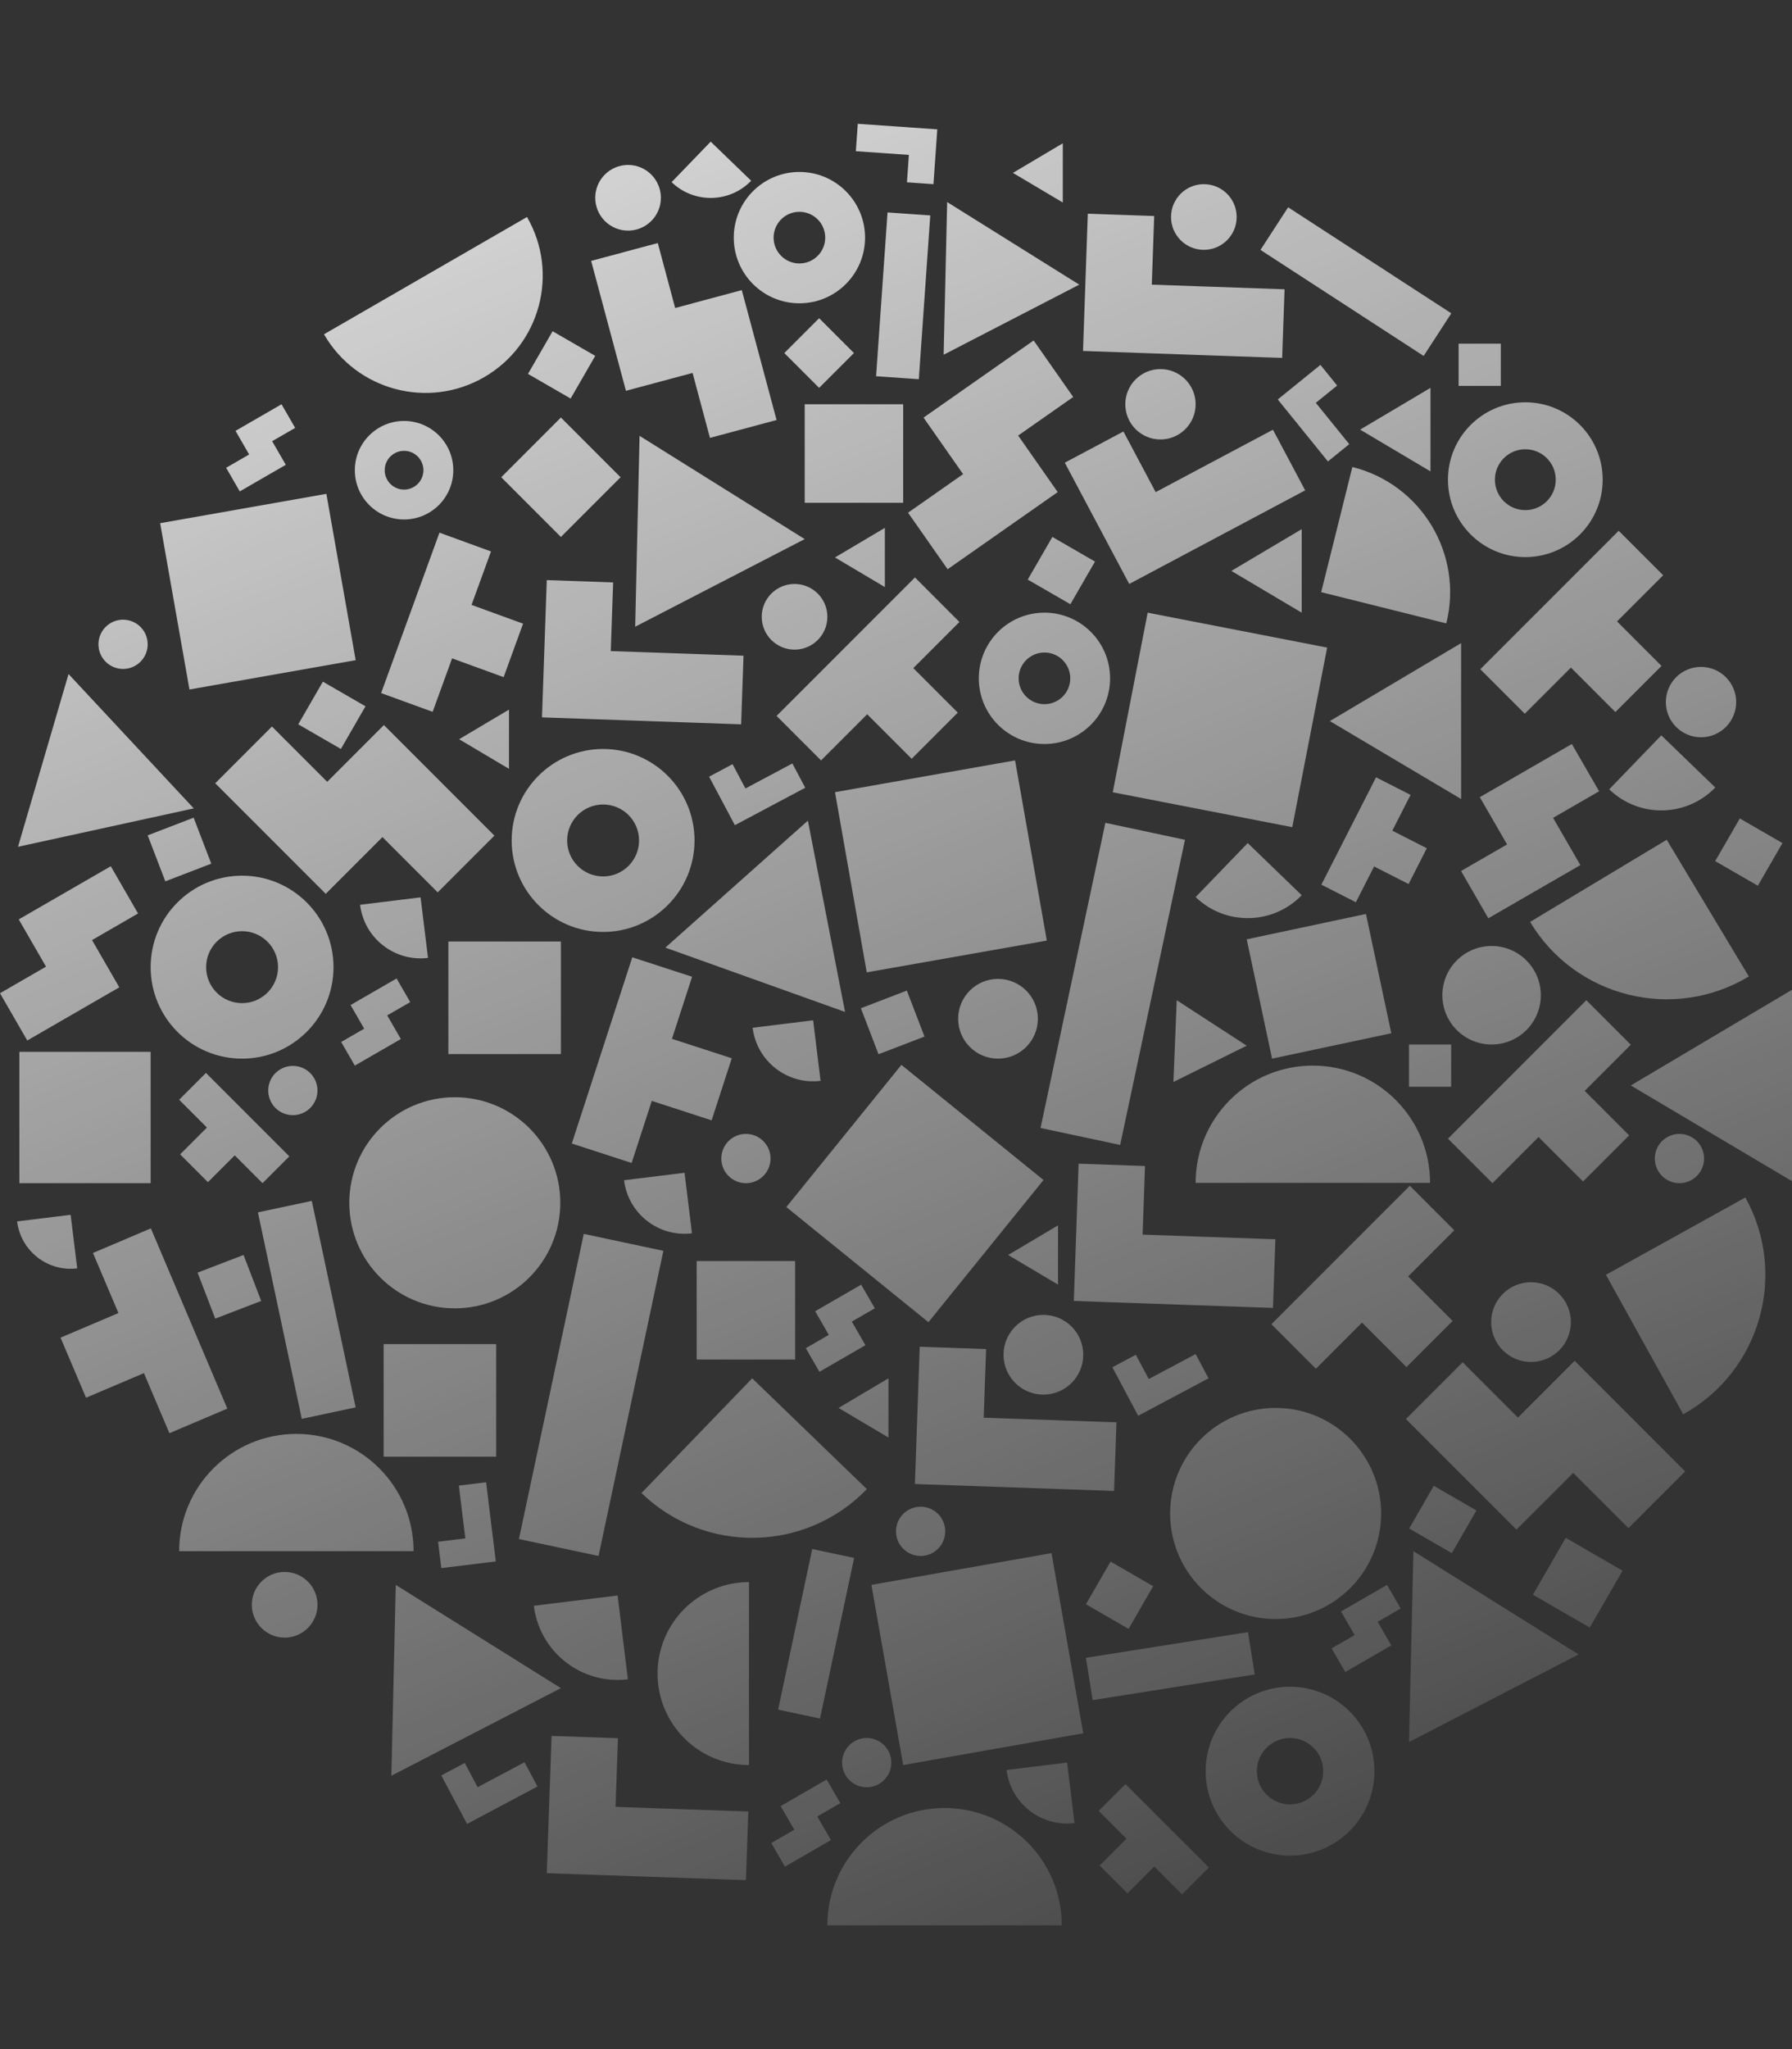<svg xmlns="http://www.w3.org/2000/svg" xmlns:xlink="http://www.w3.org/1999/xlink" width="420" height="480" version="1.1" viewBox="0 0 420 480"><rect x="0" y="0" width="420" height="480" fill="#333333" stroke="none"/><title>lsb-guide-cover/cdd</title><desc>Created with Sketch.</desc><defs><linearGradient id="linearGradient-1" x1="31.492%" x2="72.123%" y1="0%" y2="100%"><stop offset="0%" stop-color="#FFF" stop-opacity=".8"/><stop offset="100%" stop-color="#FFF" stop-opacity=".1"/></linearGradient></defs><g id="lsb-guide-cover/cdd" fill="none" fill-rule="evenodd" stroke="none" stroke-width="1"><path id="Combined-Shape-Copy" fill="url(#linearGradient-1)" d="M244.791,174.285 C236.295,174.285 229.407,167.398 229.407,158.901 C229.407,150.404 236.295,143.516 244.791,143.516 C253.288,143.516 260.176,150.404 260.176,158.901 C260.176,167.398 253.288,174.285 244.791,174.285 Z M244.791,164.951 C248.133,164.951 250.842,162.242 250.842,158.901 C250.842,155.56 248.133,152.851 244.791,152.851 C241.45,152.851 238.741,155.56 238.741,158.901 C238.741,162.242 241.45,164.951 244.791,164.951 Z M302.355,434.682 C291.43,434.682 282.574,425.826 282.574,414.902 C282.574,403.977 291.43,395.121 302.355,395.121 C313.279,395.121 322.135,403.977 322.135,414.902 C322.135,425.826 313.279,434.682 302.355,434.682 Z M302.355,422.68 C306.651,422.68 310.133,419.198 310.133,414.902 C310.133,410.606 306.651,407.123 302.355,407.123 C298.059,407.123 294.576,410.606 294.576,414.902 C294.576,419.198 298.059,422.68 302.355,422.68 Z M357.498,130.499 C347.484,130.499 339.366,122.381 339.366,112.367 C339.366,102.354 347.484,94.236 357.498,94.236 C367.512,94.236 375.63,102.354 375.63,112.367 C375.63,122.381 367.512,130.499 357.498,130.499 Z M357.498,119.498 C361.436,119.498 364.628,116.306 364.628,112.367 C364.628,108.429 361.436,105.237 357.498,105.237 C353.56,105.237 350.367,108.429 350.367,112.367 C350.367,116.306 353.56,119.498 357.498,119.498 Z M94.702,121.686 C88.329,121.686 83.163,116.52 83.163,110.147 C83.163,103.775 88.329,98.609 94.702,98.609 C101.074,98.609 106.24,103.775 106.24,110.147 C106.24,116.52 101.074,121.686 94.702,121.686 Z M94.702,114.685 C97.208,114.685 99.239,112.653 99.239,110.147 C99.239,107.641 97.208,105.61 94.702,105.61 C92.196,105.61 90.164,107.641 90.164,110.147 C90.164,112.653 92.196,114.685 94.702,114.685 Z M187.362,71.049 C178.865,71.049 171.978,64.161 171.978,55.664 C171.978,47.168 178.865,40.28 187.362,40.28 C195.859,40.28 202.747,47.168 202.747,55.664 C202.747,64.161 195.859,71.049 187.362,71.049 Z M187.362,61.715 C190.704,61.715 193.412,59.006 193.412,55.664 C193.412,52.323 190.704,49.614 187.362,49.614 C184.021,49.614 181.312,52.323 181.312,55.664 C181.312,59.006 184.021,61.715 187.362,61.715 Z M56.737,247.985 C44.902,247.985 35.308,238.391 35.308,226.557 C35.308,214.722 44.902,205.128 56.737,205.128 C68.571,205.128 78.165,214.722 78.165,226.557 C78.165,238.391 68.571,247.985 56.737,247.985 Z M56.737,234.984 C61.391,234.984 65.164,231.211 65.164,226.557 C65.164,221.903 61.391,218.13 56.737,218.13 C52.083,218.13 48.31,221.903 48.31,226.557 C48.31,231.211 52.083,234.984 56.737,234.984 Z M141.352,218.308 C129.517,218.308 119.923,208.714 119.923,196.879 C119.923,185.045 129.517,175.451 141.352,175.451 C153.187,175.451 162.781,185.045 162.781,196.879 C162.781,208.714 153.187,218.308 141.352,218.308 Z M141.352,205.306 C146.006,205.306 149.779,201.534 149.779,196.879 C149.779,192.225 146.006,188.453 141.352,188.453 C136.698,188.453 132.925,192.225 132.925,196.879 C132.925,201.534 136.698,205.306 141.352,205.306 Z M106.595,306.478 C92.939,306.478 81.869,295.408 81.869,281.753 C81.869,268.097 92.939,257.027 106.595,257.027 C120.25,257.027 131.32,268.097 131.32,281.753 C131.32,295.408 120.25,306.478 106.595,306.478 Z M298.977,379.258 C285.321,379.258 274.251,368.188 274.251,354.533 C274.251,340.877 285.321,329.807 298.977,329.807 C312.632,329.807 323.702,340.877 323.702,354.533 C323.702,368.188 312.632,379.258 298.977,379.258 Z M89.979,169.846 L115.881,195.747 L102.589,209.038 L89.639,196.088 L76.347,209.379 L50.446,183.478 L63.737,170.186 L76.688,183.137 L89.979,169.846 Z M369.058,318.774 L394.959,344.675 L381.668,357.966 L368.717,345.016 L355.426,358.307 L329.524,332.406 L342.816,319.114 L355.766,332.065 L369.058,318.774 Z M346.83,186.74 L368.401,174.285 L374.792,185.355 L364.006,191.582 L370.397,202.652 L348.826,215.106 L342.435,204.036 L353.221,197.809 L346.83,186.74 Z M4.395,215.369 L25.966,202.915 L32.357,213.985 L21.571,220.212 L27.962,231.281 L6.391,243.735 L-4.70556927e-12,232.666 L10.786,226.439 L4.395,215.369 Z M82.165,235.435 L92.951,229.208 L96.146,234.743 L90.754,237.856 L93.949,243.391 L83.163,249.618 L79.968,244.084 L85.361,240.97 L82.165,235.435 Z M191.055,307.161 L201.841,300.934 L205.036,306.469 L199.643,309.582 L202.839,315.117 L192.053,321.344 L188.858,315.809 L194.25,312.696 L191.055,307.161 Z M314.301,377.485 L325.087,371.258 L328.283,376.792 L322.89,379.906 L326.085,385.441 L315.3,391.668 L312.104,386.133 L317.497,383.02 L314.301,377.485 Z M182.966,423.081 L193.752,416.854 L196.948,422.388 L191.555,425.502 L194.75,431.037 L183.965,437.264 L180.769,431.729 L186.162,428.615 L182.966,423.081 Z M55.198,100.928 L65.984,94.701 L69.179,100.236 L63.786,103.349 L66.982,108.884 L56.196,115.111 L53.001,109.576 L58.394,106.463 L55.198,100.928 Z M247.903,115.274 L222.098,133.342 L212.826,120.1 L225.728,111.066 L216.456,97.824 L242.261,79.755 L251.533,92.997 L238.631,102.032 L247.903,115.274 Z M173.858,67.964 L182.011,98.393 L166.397,102.577 L162.32,87.363 L146.705,91.546 L138.552,61.118 L154.167,56.934 L158.243,72.148 L173.858,67.964 Z M143.147,152.51 L174.264,153.596 L173.703,169.673 L127.028,168.043 L128.151,135.889 L143.709,136.433 L143.147,152.51 Z M230.555,332.094 L261.672,333.18 L261.11,349.257 L214.435,347.627 L215.558,315.473 L231.116,316.017 L230.555,332.094 Z M269.952,66.679 L301.069,67.765 L300.507,83.842 L253.832,82.212 L254.955,50.059 L270.514,50.602 L269.952,66.679 Z M144.27,423.256 L175.387,424.342 L174.825,440.419 L128.151,438.789 L129.273,406.636 L144.832,407.179 L144.27,423.256 Z M267.798,289.212 L298.915,290.299 L298.353,306.376 L251.679,304.746 L252.801,272.592 L268.36,273.136 L267.798,289.212 Z M270.858,115.28 L298.349,100.663 L305.902,114.866 L264.665,136.792 L249.561,108.385 L263.306,101.076 L270.858,115.28 Z M174.713,184.693 L185.71,178.846 L188.731,184.528 L172.236,193.298 L166.194,181.935 L171.692,179.011 L174.713,184.693 Z M213.016,36.288 L200.592,35.419 L201.041,29 L219.677,30.303 L218.779,43.141 L212.567,42.707 L213.016,36.288 Z M269.234,323.037 L280.231,317.191 L283.252,322.872 L266.757,331.642 L260.715,320.279 L266.214,317.356 L269.234,323.037 Z M109.062,360.367 L107.544,348.005 L113.931,347.221 L116.207,365.763 L103.434,367.332 L102.675,361.151 L109.062,360.367 Z M111.948,418.654 L122.944,412.807 L125.965,418.488 L109.471,427.258 L103.429,415.896 L108.927,412.972 L111.948,418.654 Z M308.396,94.364 L316.233,104.043 L311.233,108.092 L299.476,93.574 L309.478,85.475 L313.396,90.315 L308.396,94.364 Z M382.223,254.27 L420.684,231.45 L420.684,277.091 L382.223,254.27 Z M155.948,221.977 L189.348,192.237 L198.057,237.04 L155.948,221.977 Z M4.218,198.362 L16.065,157.894 L45.414,189.366 L4.218,198.362 Z M148.87,146.808 L149.899,102.098 L188.605,126.284 L148.87,146.808 Z M330.24,408.073 L331.269,363.363 L369.975,387.549 L330.24,408.073 Z M91.728,415.968 L92.756,371.258 L131.462,395.444 L91.728,415.968 Z M221.166,83.098 L221.989,47.33 L252.953,66.678 L221.166,83.098 Z M195.7,130.584 L207.389,123.649 L207.389,137.519 L195.7,130.584 Z M236.286,293.978 L247.974,287.042 L247.974,300.913 L236.286,293.978 Z M237.406,40.5 L249.094,33.565 L249.094,47.436 L237.406,40.5 Z M107.606,173.165 L119.294,166.229 L119.294,180.1 L107.606,173.165 Z M196.543,329.807 L208.232,322.872 L208.232,336.743 L196.543,329.807 Z M288.603,133.736 L305.087,123.956 L305.087,143.516 L288.603,133.736 Z M318.785,100.639 L335.268,90.858 L335.268,110.419 L318.785,100.639 Z M311.681,168.912 L342.45,150.656 L342.45,187.168 L311.681,168.912 Z M275.021,253.45 L275.796,234.299 L292.201,244.953 L275.021,253.45 Z M349.593,244.673 C343.221,244.673 338.055,239.507 338.055,233.135 C338.055,226.762 343.221,221.596 349.593,221.596 C355.966,221.596 361.132,226.762 361.132,233.135 C361.132,239.507 355.966,244.673 349.593,244.673 Z M233.909,247.985 C228.751,247.985 224.569,243.803 224.569,238.645 C224.569,233.486 228.751,229.304 233.909,229.304 C239.068,229.304 243.25,233.486 243.25,238.645 C243.25,243.803 239.068,247.985 233.909,247.985 Z M244.547,326.69 C239.388,326.69 235.206,322.508 235.206,317.35 C235.206,312.191 239.388,308.009 244.547,308.009 C249.706,308.009 253.887,312.191 253.887,317.35 C253.887,322.508 249.706,326.69 244.547,326.69 Z M358.832,319.043 C353.673,319.043 349.491,314.861 349.491,309.702 C349.491,304.543 353.673,300.361 358.832,300.361 C363.991,300.361 368.173,304.543 368.173,309.702 C368.173,314.861 363.991,319.043 358.832,319.043 Z M271.984,102.943 C267.432,102.943 263.742,99.253 263.742,94.701 C263.742,90.149 267.432,86.459 271.984,86.459 C276.535,86.459 280.225,90.149 280.225,94.701 C280.225,99.253 276.535,102.943 271.984,102.943 Z M398.676,172.706 C394.124,172.706 390.434,169.016 390.434,164.464 C390.434,159.912 394.124,156.222 398.676,156.222 C403.227,156.222 406.917,159.912 406.917,164.464 C406.917,169.016 403.227,172.706 398.676,172.706 Z M186.222,152.177 C181.973,152.177 178.53,148.733 178.53,144.485 C178.53,140.236 181.973,136.792 186.222,136.792 C190.47,136.792 193.914,140.236 193.914,144.485 C193.914,148.733 190.47,152.177 186.222,152.177 Z M147.202,54.023 C142.954,54.023 139.51,50.579 139.51,46.331 C139.51,42.082 142.954,38.638 147.202,38.638 C151.451,38.638 154.895,42.082 154.895,46.331 C154.895,50.579 151.451,54.023 147.202,54.023 Z M66.713,383.611 C62.465,383.611 59.021,380.167 59.021,375.919 C59.021,371.671 62.465,368.227 66.713,368.227 C70.962,368.227 74.406,371.671 74.406,375.919 C74.406,380.167 70.962,383.611 66.713,383.611 Z M282.152,58.526 C277.904,58.526 274.46,55.082 274.46,50.833 C274.46,46.585 277.904,43.141 282.152,43.141 C286.401,43.141 289.844,46.585 289.844,50.833 C289.844,55.082 286.401,58.526 282.152,58.526 Z M68.637,261.222 C65.45,261.222 62.867,258.639 62.867,255.453 C62.867,252.267 65.45,249.684 68.637,249.684 C71.823,249.684 74.406,252.267 74.406,255.453 C74.406,258.639 71.823,261.222 68.637,261.222 Z M28.844,156.699 C25.657,156.699 23.074,154.116 23.074,150.93 C23.074,147.744 25.657,145.161 28.844,145.161 C32.03,145.161 34.613,147.744 34.613,150.93 C34.613,154.116 32.03,156.699 28.844,156.699 Z M203.137,418.664 C199.951,418.664 197.368,416.081 197.368,412.894 C197.368,409.708 199.951,407.125 203.137,407.125 C206.323,407.125 208.906,409.708 208.906,412.894 C208.906,416.081 206.323,418.664 203.137,418.664 Z M174.825,277.156 C171.639,277.156 169.056,274.573 169.056,271.387 C169.056,268.201 171.639,265.618 174.825,265.618 C178.012,265.618 180.595,268.201 180.595,271.387 C180.595,274.573 178.012,277.156 174.825,277.156 Z M215.77,364.484 C212.584,364.484 210.001,361.901 210.001,358.715 C210.001,355.528 212.584,352.945 215.77,352.945 C218.956,352.945 221.539,355.528 221.539,358.715 C221.539,361.901 218.956,364.484 215.77,364.484 Z M393.619,277.156 C390.433,277.156 387.85,274.573 387.85,271.387 C387.85,268.201 390.433,265.618 393.619,265.618 C396.806,265.618 399.389,268.201 399.389,271.387 C399.389,274.573 396.806,277.156 393.619,277.156 Z M335.17,277.091 L280.225,277.091 C280.225,261.918 292.525,249.618 307.698,249.618 C322.87,249.618 335.17,261.918 335.17,277.091 Z M248.859,451 L193.914,451 C193.914,435.827 206.214,423.528 221.387,423.528 C236.559,423.528 248.859,435.827 248.859,451 Z M96.933,363.363 L41.988,363.363 C41.988,348.19 54.288,335.89 69.461,335.89 C84.633,335.89 96.933,348.19 96.933,363.363 Z M75.935,78.306 L123.518,50.833 C131.105,63.973 126.603,80.775 113.463,88.361 C100.323,95.948 83.521,91.446 75.935,78.306 Z M175.545,370.607 L175.545,413.464 C163.71,413.464 154.116,403.87 154.116,392.035 C154.116,380.201 163.71,370.607 175.545,370.607 Z M358.613,215.959 L390.639,196.716 L409.883,228.742 C392.195,239.37 369.241,233.647 358.613,215.959 Z M280.225,210.137 L292.439,197.489 L305.087,209.703 C298.341,216.688 287.21,216.882 280.225,210.137 Z M157.409,42.666 L166.569,33.181 L176.055,42.341 C170.996,47.58 162.648,47.725 157.409,42.666 Z M377.157,184.903 L389.371,172.256 L402.019,184.47 C395.273,191.455 384.142,191.649 377.157,184.903 Z M150.342,349.748 L176.297,322.872 L203.173,348.826 C188.839,363.67 165.186,364.082 150.342,349.748 Z M394.504,331.3 L376.39,298.622 L409.068,280.508 C419.072,298.556 412.551,321.296 394.504,331.3 Z M84.393,211.948 L98.572,210.207 L100.313,224.386 C92.482,225.348 85.354,219.779 84.393,211.948 Z M4.012,286.114 L16.556,284.574 L18.096,297.117 C11.168,297.968 4.863,293.041 4.012,286.114 Z M146.262,276.467 L160.441,274.726 L162.182,288.906 C154.351,289.867 147.223,284.298 146.262,276.467 Z M125.12,376.154 L144.753,373.743 L147.163,393.376 C136.32,394.707 126.451,386.996 125.12,376.154 Z M338.974,146.026 L309.652,138.715 L316.962,109.393 C333.156,113.431 343.011,129.832 338.974,146.026 Z M176.401,240.752 L190.58,239.011 L192.321,253.19 C184.49,254.152 177.362,248.583 176.401,240.752 Z M235.919,414.622 L250.098,412.881 L251.839,427.06 C244.008,428.022 236.881,422.453 235.919,414.622 Z M4.539,277.156 L4.539,246.387 L35.308,246.387 L35.308,277.156 L4.539,277.156 Z M131.462,125.782 L117.475,111.796 L131.462,97.809 L145.449,111.796 L131.462,125.782 Z M298.141,247.985 L292.201,220.038 L320.148,214.098 L326.088,242.045 L298.141,247.985 Z M330.225,254.563 L330.225,244.673 L340.115,244.673 L340.115,254.563 L330.225,254.563 Z M341.862,90.392 L341.862,80.502 L351.752,80.502 L351.752,90.392 L341.862,90.392 Z M250.872,141.539 L240.879,135.769 L246.649,125.777 L256.641,131.546 L250.872,141.539 Z M79.896,175.442 L69.903,169.673 L75.673,159.68 L85.665,165.45 L79.896,175.442 Z M133.741,93.356 L123.748,87.587 L129.517,77.594 L139.51,83.364 L133.741,93.356 Z M216.678,242.818 L205.905,246.953 L201.77,236.181 L212.543,232.046 L216.678,242.818 Z M49.52,202.317 L38.748,206.452 L34.613,195.68 L45.385,191.545 L49.52,202.317 Z M61.218,304.75 L50.446,308.885 L46.311,298.113 L57.083,293.978 L61.218,304.75 Z M372.6,381.25 L359.276,373.558 L366.969,360.235 L380.292,367.927 L372.6,381.25 Z M411.994,207.482 L402.002,201.713 L407.771,191.72 L417.763,197.489 L411.994,207.482 Z M340.267,363.816 L330.275,358.046 L336.044,348.054 L346.037,353.823 L340.267,363.816 Z M264.509,381.56 L254.517,375.791 L260.286,365.798 L270.278,371.568 L264.509,381.56 Z M200.143,82.699 L191.984,90.858 L183.825,82.699 L191.984,74.541 L200.143,82.699 Z M259.072,192.75 L277.731,196.716 L262.538,268.196 L243.879,264.23 L259.072,192.75 Z M73.075,281.312 L83.356,329.681 L70.73,332.365 L60.448,283.995 L73.075,281.312 Z M136.82,289.038 L155.478,293.004 L140.285,364.484 L121.626,360.518 L136.82,289.038 Z M190.369,362.857 L200.189,364.945 L192.193,402.566 L182.372,400.478 L190.369,362.857 Z M208.015,49.762 L218.031,50.462 L215.348,88.83 L205.332,88.13 L208.015,49.762 Z M292.504,382.326 L294.075,392.242 L256.087,398.259 L254.517,388.342 L292.504,382.326 Z M340.153,73.395 L333.669,83.379 L295.422,58.541 L301.906,48.557 L340.153,73.395 Z M214.058,156.506 L224.482,166.931 L213.671,177.742 L203.247,167.317 L192.436,178.128 L182.011,167.703 L214.444,135.271 L224.868,145.696 L214.058,156.506 Z M330.035,299.004 L340.46,309.429 L329.649,320.239 L319.225,309.815 L308.414,320.625 L297.989,310.201 L330.421,277.768 L340.846,288.193 L330.035,299.004 Z M157.489,243.343 L171.51,247.898 L166.785,262.439 L152.764,257.883 L148.04,272.424 L134.018,267.868 L148.192,224.246 L162.213,228.802 L157.489,243.343 Z M110.52,141.697 L122.597,146.092 L118.039,158.617 L105.961,154.221 L101.402,166.746 L89.325,162.35 L103.001,124.776 L115.078,129.172 L110.52,141.697 Z M371.412,255.535 L381.837,265.96 L371.026,276.77 L360.601,266.346 L349.791,277.156 L339.366,266.732 L371.798,234.299 L382.223,244.724 L371.412,255.535 Z M378.994,145.568 L389.419,155.993 L378.608,166.803 L368.183,156.379 L357.372,167.19 L346.948,156.765 L379.38,124.333 L389.805,134.757 L378.994,145.568 Z M48.502,264.128 L41.988,257.614 L48.27,251.332 L67.812,270.875 L61.531,277.156 L55.017,270.642 L48.735,276.924 L42.221,270.41 L48.502,264.128 Z M264.019,430.72 L257.504,424.206 L263.786,417.924 L283.329,437.467 L277.047,443.748 L270.533,437.234 L264.251,443.516 L257.737,437.001 L264.019,430.72 Z M27.762,307.582 L21.788,293.509 L35.359,287.749 L53.28,329.969 L39.709,335.729 L33.735,321.656 L20.165,327.416 L14.191,313.343 L27.762,307.582 Z M326.325,194.584 L334.409,198.703 L330.137,207.086 L322.054,202.967 L317.783,211.35 L309.699,207.231 L322.513,182.082 L330.597,186.201 L326.325,194.584 Z M260.805,185.586 L268.983,143.516 L311.052,151.694 L302.875,193.763 L260.805,185.586 Z M203.142,227.776 L195.7,185.57 L237.906,178.128 L245.348,220.334 L203.142,227.776 Z M211.682,413.464 L204.239,371.258 L246.445,363.816 L253.887,406.022 L211.682,413.464 Z M184.297,282.751 L211.268,249.445 L244.574,276.416 L217.603,309.722 L184.297,282.751 Z M44.403,161.516 L37.534,122.557 L76.493,115.687 L83.363,154.647 L44.403,161.516 Z M105.088,246.92 L105.088,220.547 L131.462,220.547 L131.462,246.92 L105.088,246.92 Z M89.919,341.228 L89.919,314.855 L116.293,314.855 L116.293,341.228 L89.919,341.228 Z M188.605,117.778 L188.605,94.701 L211.682,94.701 L211.682,117.778 L188.605,117.778 Z M163.282,318.476 L163.282,295.399 L186.359,295.399 L186.359,318.476 L163.282,318.476 Z"/></g></svg>